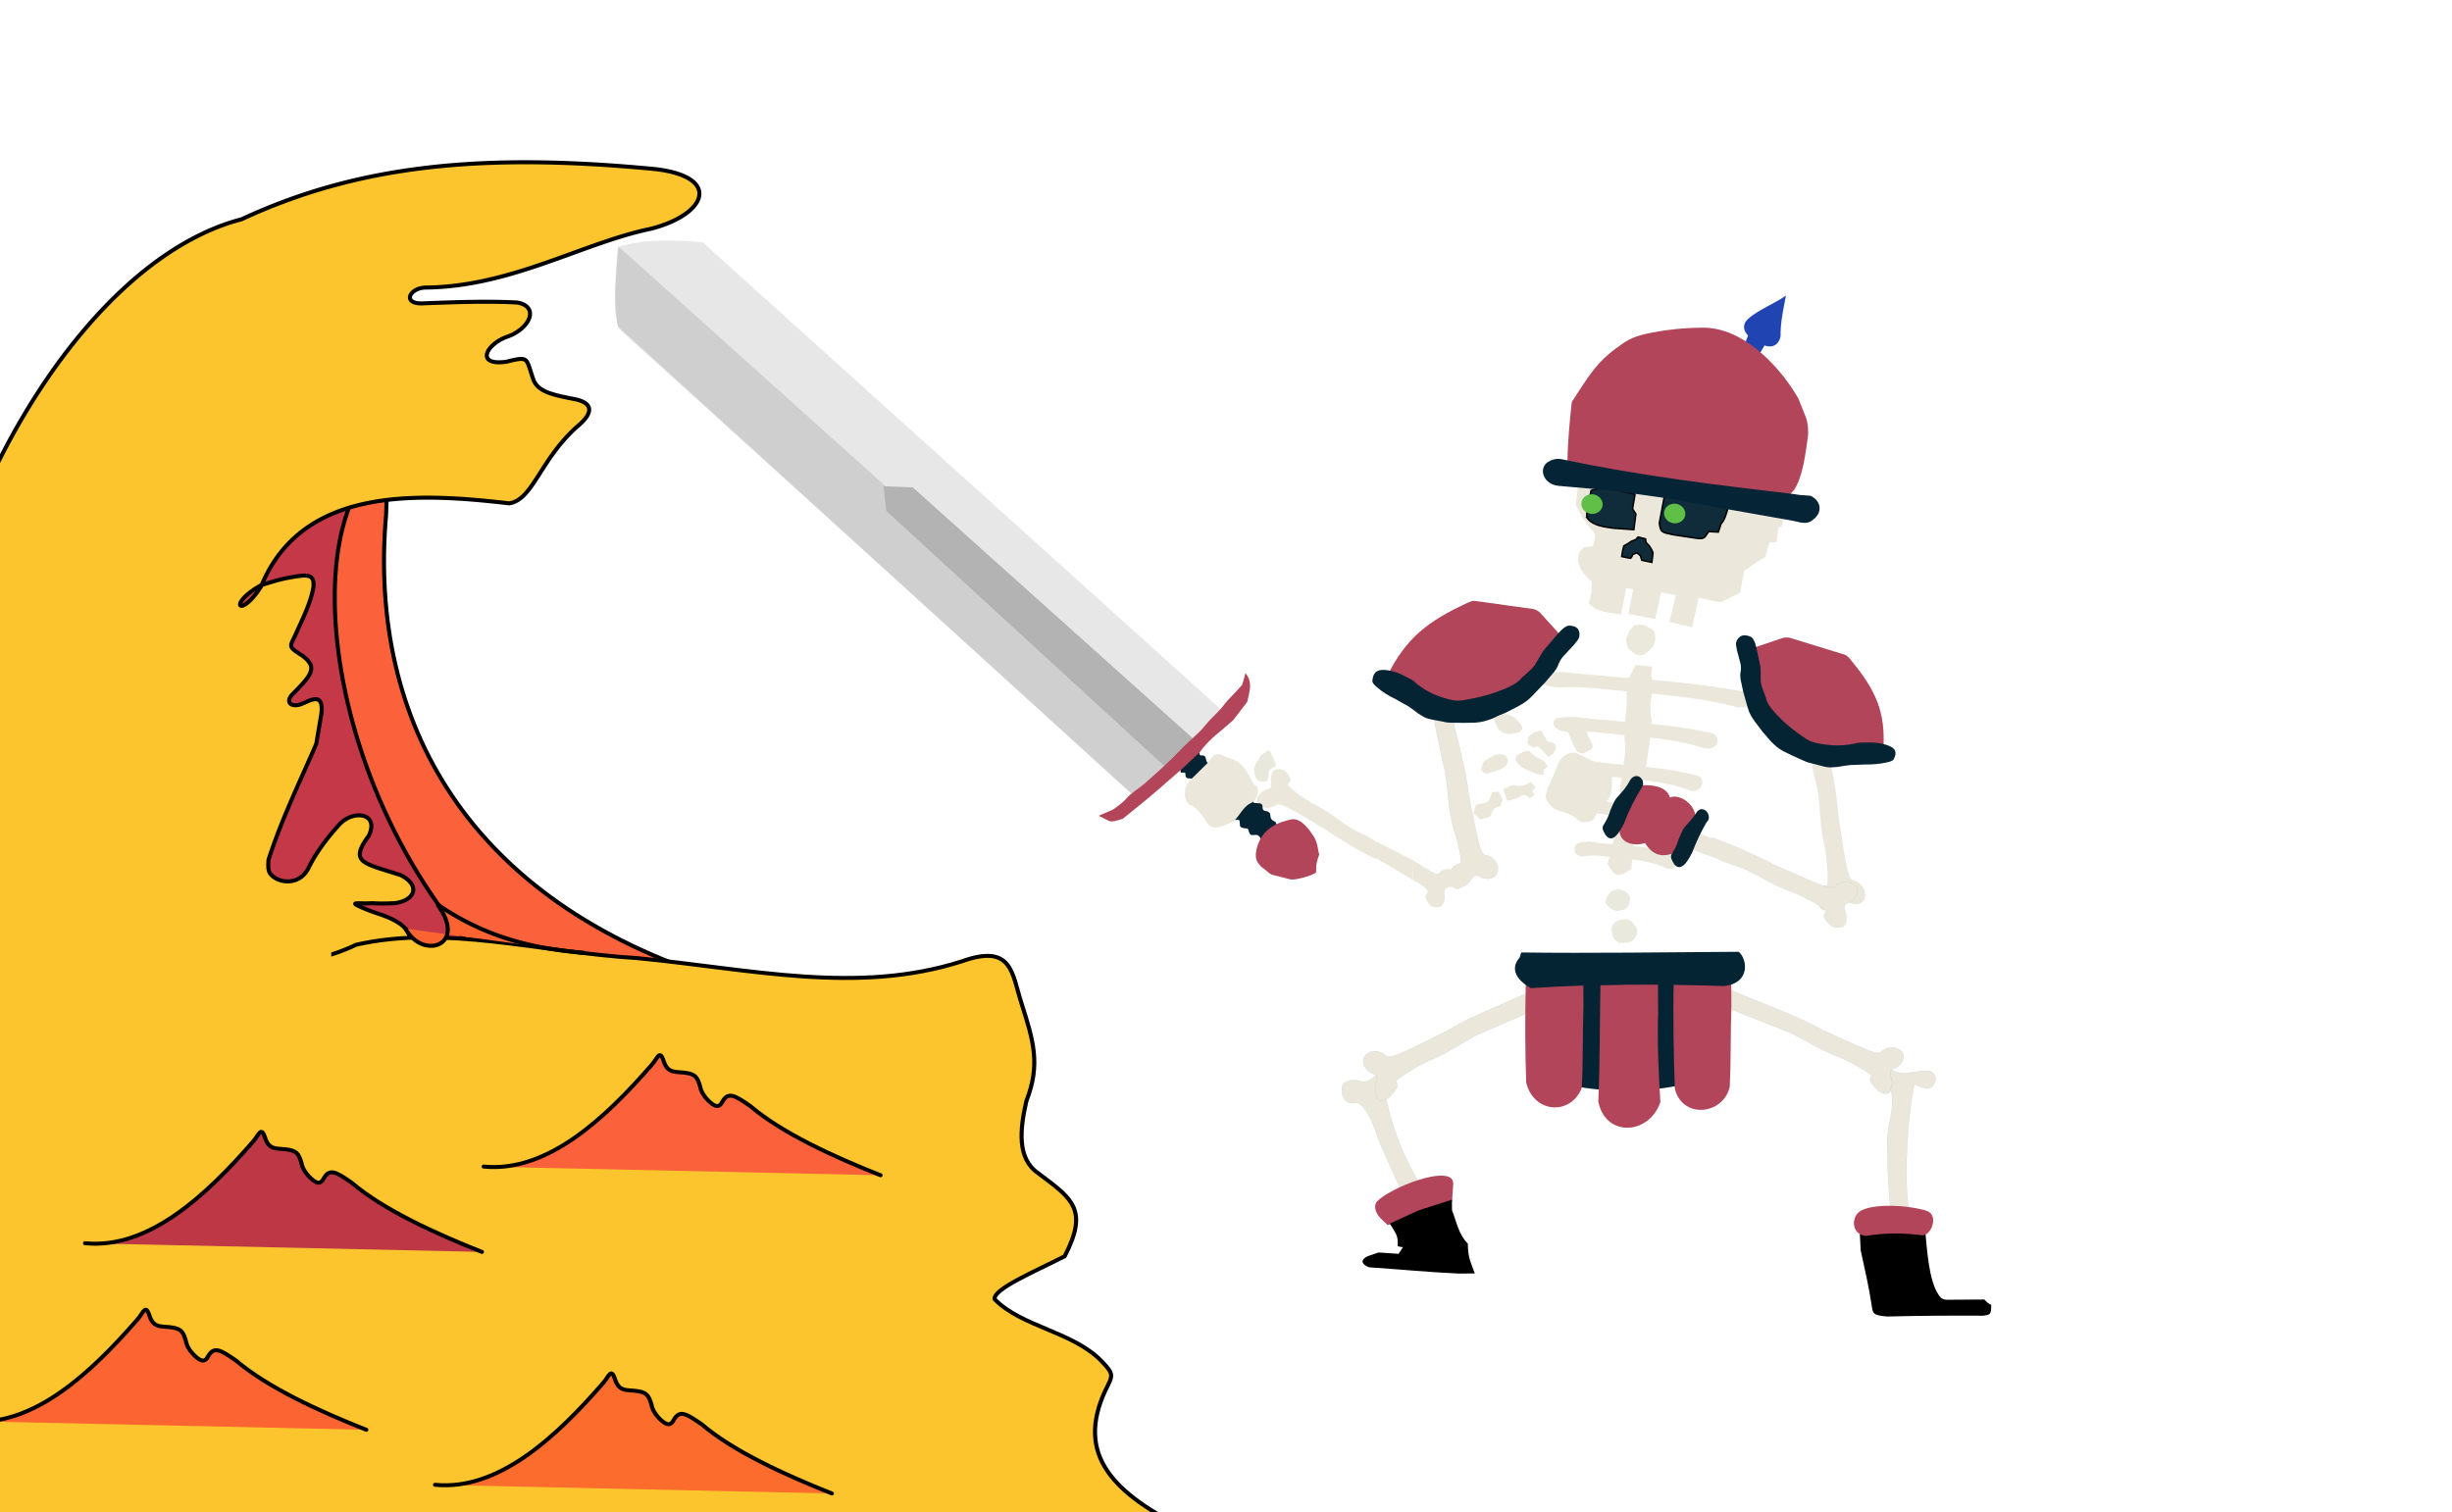 <svg xmlns="http://www.w3.org/2000/svg" width="1613" height="995"><path d="m738.11 553.202-75.563 128.03 108.258 47.418s140.21 5.641 145.275 7.707c5.066 2.065 178.964-60.664 178.964-60.664l81.937-77.497 54.667-120.636-13.21-103.874-36.87-91.103-9.434-67.237-106.671-38.201-18.568 23.544 8.679 75.42-22.563 57.561-41.674 99.202-45.132 51.132-59.706 46.939-63.762 13.35-56.706 11.52z" style="fill:#c53848;fill-opacity:1;stroke:none;stroke-width:1.592px;stroke-linecap:butt;stroke-linejoin:miter;stroke-opacity:1" transform="matrix(-1 0 0 1 1297.702 123.098)"/><path d="m521.408 290.269 16.965.041.546-17.967 10.875-.055-.785 18.135 14.34.604.478-19.978 15.045.293 5.484-4.234 5.604-4.038-.127-14.832 7.034-7.018 5.014-4.68.702-9.797 4.517-1.226-.494-9.556 2.076-1.284-.256-9.76-1.504-15.982-12.618-14.288-21.73-7.644-24.779.099-30.027.154-24.353 9.675-15.144 8.626-6.397 5.647.789 14.243.25 10.376.997 11.356 5.97 7.288 10.104 8.94c.603 2.834.33 5.608.13 8.46l-5.936 1.91c-6.773 7.804 2.478 16.977 9.546 20.38l1.181 7.294-.25 7.425c6.794 4.298 13.554 3.173 21.232 2.595l-.108-17.523 5.732-.118z" style="fill:#ebe7db;fill-opacity:1;stroke:#ebe7db;stroke-width:1px;stroke-linecap:butt;stroke-linejoin:miter;stroke-opacity:1" transform="rotate(10.98 207.604 3209.805)"/><path d="m529.473 210.566.102 17.741c2.018 5.834 2.346 5.727 11.136 5.747l14.12-.583c3.286-.13 5.808-.493 6.553-3.287l1.144-2.598 6.274-.878.778-5.864c1.714-2.279 2.294-7.711 2.517-12.415zM482.07 233.83c4.96 4.632 12.28 3.767 18.598 3.506l13.262-1.62-.64-10.37-2.785-2.906-.24-9.753-18.272-.473c-4.467.284-7.565 1.894-10.539 3.551-.061 6.435-.923 11.84.616 18.064z" style="fill:#102c3b;fill-opacity:1;stroke:#000;stroke-width:1px;stroke-linecap:butt;stroke-linejoin:miter;stroke-opacity:1" transform="rotate(10.98 207.604 3209.805)"/><path d="M545.255 219.628a6.99 6.424 0 0 1-6.339 6.94 6.99 6.424 0 0 1-7.584-5.79 6.99 6.424 0 0 1 6.26-7 6.99 6.424 0 0 1 7.65 5.715zm-54.585 4.278a6.99 6.424 0 0 1-6.34 6.94 6.99 6.424 0 0 1-7.583-5.79 6.99 6.424 0 0 1 6.259-7 6.99 6.424 0 0 1 7.65 5.715z" style="fill:#5fbf46;fill-opacity:1;stroke:none;stroke-width:.1;stroke-linecap:round;stroke-linejoin:round;stroke-miterlimit:4;stroke-dasharray:none;stroke-opacity:1;paint-order:stroke markers fill" transform="rotate(10.98 207.604 3209.805)"/><path d="m509.506 247.45 2.282-1.927 2.078-2.043 2.623-1.634 1.089-1.927 5.06.293.688 2.128 2.479 1.773 1.957 2.07 1.45 2.1.486 6.297-6.777-.094-1.608-2.877-2.522-1.296-2.296 1.521s-.789 2.86-1.193 2.858c-.932-.006-5.835-.078-5.835-.078-.22-2.91-.151-4.26.039-7.163z" style="fill:#102c3b;fill-opacity:1;stroke:#000;stroke-width:1px;stroke-linecap:butt;stroke-linejoin:miter;stroke-opacity:1" transform="rotate(10.98 207.604 3209.805)"/><path d="M53.071 673.238c1.815 3.917 3.338-34.517 3.177-46.311-.24-10.059-7.075-27.802-.49-35.63 5.715-1.028 10.213-2.877 7.295-9.738-2.721-5.329-5.735-3.328-8.726-1.912-6.519 6.422-15.051 1.944-22.815 1.866-4.407.003-7.077 1.341-7.098 6.093 2.663 9.416 8.51 4.186 14.028 2.98 4.588 22.894 5.904 52.558 4.725 73.237l-2.632 20.133 15.345 10.996z" style="fill:#ebe7db;fill-opacity:1;stroke:#a6b4b5;stroke-width:.1;stroke-linecap:butt;stroke-linejoin:miter;stroke-miterlimit:4;stroke-dasharray:none;stroke-opacity:.94" transform="matrix(-1 0 0 1 1297.702 123.098)"/><path d="M99.033 554.561c-17.476 7.69-37.523 18.416-39.009 14.032-9.457-7.073-21.535 2.75-9.629 10.917 8.644 2.466-.061 6.926 3.522 13.564-.036 4.184 3.597 4.258 7.734 2 6.926-6.776 6.155-7.356 4.949-10.535 3.973-3.529 16.37-10.286 21.962-12.357 11.767-4.358 21.004-10.732 29.862-15.01 17.086-6.954 32.95-13.184 50.844-20.045l1.847-14.578c-23.548 12.294-48.815 19.06-72.082 32.012z" style="fill:#ebe7db;fill-opacity:1;stroke:#a7b5b5;stroke-width:.1;stroke-linecap:butt;stroke-linejoin:miter;stroke-miterlimit:4;stroke-dasharray:none;stroke-opacity:1" transform="matrix(-1 0 0 1 1297.702 123.098)"/><path d="M88.316 414.902c-3.301 19.262-5.47 42.417-10.03 41.26-11.328 4.189-9.78 20.004 3.854 14.32 6.958-6.048 5.848 3.896 13.502 4.505 3.533 2.353 5.64-.723 6.05-5.526-1.858-9.704-2.785-9.364-6.163-10.093-.762-5.368.475-19.754 1.862-25.703 2.92-12.515 2.702-23.978 4.054-33.953 1.066-7.865 3.981-14.674 4.165-21.245l7.416-33.507-11.342-9.675-4.73 30.736c-4.392 16.342-7.39 31.619-8.638 48.881z" style="fill:#ebe7db;fill-opacity:1;stroke:#a7b5b5;stroke-width:.05;stroke-linecap:butt;stroke-linejoin:miter;stroke-miterlimit:4;stroke-dasharray:none;stroke-opacity:1" transform="matrix(-1 0 0 1 1297.702 123.098)"/><path d="M31.284 686.165c-1.041 9.933-2.074 32.847-8.748 42.551-1.66 2.664-3.221 3.504-6.2 3.429l-23.976-.168c-1.542 1.692-3.064 2.945-4.557 3.532-.042 6.662.974 6.496 5.126 7.113 21.101-.12 42.164.026 63.294.553 9.36-.769 9.416-1.906 10.195-7.05 1.774-12.058 4.481-23.669 7.256-36.485l.568-10.817-19.852-1.28-18.833-.148z" style="fill:#000;fill-opacity:1;stroke:none;stroke-width:1px;stroke-linecap:butt;stroke-linejoin:miter;stroke-opacity:1" transform="matrix(-1 0 0 1 1297.702 123.098)"/><path d="M70.249 690.149c9.562-.888 9.79-12.143 4.061-16.107-8.413-5.6-32.144-4.191-44.057-.417-8.37 3.012-2.742 16.507 2.845 16.082 13.362-1.755 26.291-1.459 37.15.442z" style="fill:#b24559;fill-opacity:1;stroke:none;stroke-width:1px;stroke-linecap:butt;stroke-linejoin:miter;stroke-opacity:1" transform="matrix(-1 0 0 1 1297.702 123.098)"/><path d="M366.923 678.524c-.273 4.462 15.877-34.09 21.227-45.16 4.476-9.486 7.678-26.711 16.943-31.074 5.357 1.59 9.275-.495 9.976-8.195.156-6.182-6.025-6.59-9.237-6.602-8.555 3.08-9.06-.638-15.652-4.173-3.765-1.963-5.345-3.604-7.574.817-2.108 9.968-3.227 5.084 3.643 13.826-4.896 24.152-14.24 45.86-26.435 63.972l-11.616 17.6 7.986 17.096z" style="fill:#ebe7db;fill-opacity:1;stroke:#a6b4b5;stroke-width:.1;stroke-linecap:butt;stroke-linejoin:miter;stroke-miterlimit:4;stroke-dasharray:none;stroke-opacity:.94" transform="matrix(-1 0 0 1 1297.702 123.098)"/><path d="M346.781 555.725c17.645 8.4 37.865 20.077 39.425 15.4 9.681-7.48 21.823 3.153 9.644 11.778-8.802 2.555-.02 7.414-3.735 14.484-.013 4.479-3.701 4.523-7.873 2.065-6.95-7.32-6.16-7.933-4.898-11.324-3.99-3.816-16.493-11.169-22.144-13.44-11.891-4.78-21.19-11.693-30.13-16.357-17.259-7.61-33.285-14.433-51.365-21.952l-1.703-15.622c23.755 13.39 49.318 20.878 72.78 34.968z" style="fill:#ebe7db;fill-opacity:1;stroke:#a7b5b5;stroke-width:.1;stroke-linecap:butt;stroke-linejoin:miter;stroke-miterlimit:4;stroke-dasharray:none;stroke-opacity:1" transform="matrix(-1 0 0 1 1297.702 123.098)"/><path d="m515.735 531.778.74 58.157c28.229 16.183 92.27 17.174 123.968-.33l1.274-57.631c-43.234-1.153-84.801-.802-125.982-.196z" style="fill:#042434;fill-opacity:1;stroke:none;stroke-width:1px;stroke-linecap:butt;stroke-linejoin:miter;stroke-opacity:1" transform="translate(491.118 115.26)"/><path d="M512.587 531.565c-.551 22.996-.42 45.166.255 65.423 4.803 20.254 29.22 22.124 36.58 3.615.912-16.868.477-35.114 1.118-53.575l-.107-16.078zm49.111 1.278c-.552 26.928-.261 53.04-1.408 76.76 4.803 23.715 33.48 21.99 40.84.317-1.145-19.752-2.12-37.353-1.48-58.97l-.106-18.826zm48.201-1.929c-.552 22.996.041 49.793.716 70.05 4.803 20.253 31.813 17.497 36.119-1.011.912-16.869.477-35.115 1.117-53.576l-.106-16.078z" style="fill:#b24559;fill-opacity:1;stroke:none;stroke-width:1px;stroke-linecap:butt;stroke-linejoin:miter;stroke-opacity:1" transform="translate(491.118 115.26)"/><path d="m509.631 511.463-1.151 3.443c-6.103 6.952-2.627 14.336 7.468 20.036 41.44-2.748 83.366-2.786 127.226-1.382 17.148-1.881 15.35-17.615 9.493-22.537-49.289.297-96.864 1.05-143.036.44z" style="fill:#042434;fill-opacity:1;stroke:none;stroke-width:1px;stroke-linecap:butt;stroke-linejoin:miter;stroke-opacity:1" transform="translate(491.118 115.26)"/><path d="M237.714 488.543c-.519 3.408-1.158 5.892-3.85 8.004-.53.484-1.059.598-1.744.74-3.62.41-6.985-.012-9.554-2.522l-1.876-3.492c-.367-3.471 1.35-5.723 3.91-8.175.58-.414 2.102-1.317 2.86-1.353 3.62-.136 4.654.414 8.124 2.035.83 1.482 2.042 2.627 2.13 4.763z" style="fill:#e9eadd;fill-opacity:1;stroke:none;stroke-width:.1;stroke-linecap:butt;stroke-linejoin:miter;stroke-miterlimit:4;stroke-dasharray:none;stroke-opacity:1" transform="matrix(-1 0 0 1 1297.702 123.098)"/><path d="M237.803 463.531c2.248 2.388 3.72 4.284 3.61 7.175.03.61-.22.996-.547 1.49-1.988 2.405-4.443 4.152-7.972 4.15l-3.831-1.012c-2.857-1.9-3.47-4.295-3.7-7.315.055-.598.339-2.055.792-2.529 2.195-2.238 3.267-2.518 6.695-3.595 1.647.409 3.282.386 4.953 1.636z" style="fill:#e9eadd;fill-opacity:1;stroke:none;stroke-width:.1;stroke-linecap:butt;stroke-linejoin:miter;stroke-miterlimit:4;stroke-dasharray:none;stroke-opacity:1" transform="matrix(-1 0 0 1 1297.702 123.098)"/><path d="M331.601 399.521c-4.047 18.89-7.164 41.807-11.544 40.113-11.193 2.861-10.377 18.87 3.122 14.784 7.025-5.235 5.514 4.587 12.926 6.096 3.332 2.77 8.017.065 8.624-4.694-1.383-9.93-4.802-9.824-8.053-10.95-.507-5.462 3.329-17.586 4.936-23.376 3.382-12.183 3.506-25.984 5.254-35.808 4.408-18.1 6.84-34.578 11.796-53.258l-10.602-11.015c-3.906 26.72-13.244 51.18-16.459 78.108z" style="fill:#ebe7db;fill-opacity:1;stroke:#a7b5b5;stroke-width:.1;stroke-linecap:butt;stroke-linejoin:miter;stroke-miterlimit:4;stroke-dasharray:none;stroke-opacity:1" transform="matrix(-1 0 0 1 1297.702 123.098)"/><path d="M554.381 444.531c21.692-3.283 34.916-8.748 55.937-8.748 4.671.147 4.618 10.244-1.167 10.733-10.668-1.596-19.808.072-30.166 2.166-13.487 2.75-17.235 2.24-25.275 6.369-2.943.583-5.557.477-6.857-2.4-1.473-5.804 2.79-5.869 7.528-8.12zm-9.301-26.234c21.693-3.283 34.917-8.748 55.938-8.748 4.671.147 4.618 10.244-1.167 10.733-10.668-1.596-19.808.072-30.166 2.166-13.487 2.75-17.235 2.24-25.275 6.369-2.943.583-5.558.477-6.857-2.4-1.473-5.804 2.79-5.869 7.528-8.12zm-8.912-23.924c28.577-4.621 45.838-10.9 73.68-12.2 6.193-.143 6.594 9.947-1.046 10.794-14.203-.934-26.23 1.297-39.853 4.03-17.735 3.58-22.722 3.304-33.18 7.926-3.869.765-7.337.82-9.193-1.973-2.222-5.707 3.422-6.035 9.592-8.577zm-15.018-25.485c34.59-6.166 55.39-13.378 89.174-16.183 7.52-.476 8.27 9.594-.988 10.853-17.276-.167-31.827 2.714-48.3 6.183-21.449 4.54-27.514 4.532-40.095 9.72-4.68.974-8.891 1.217-11.218-1.477-2.848-5.588 3.998-6.22 11.427-9.096zm-15.808-26.038c45.494-8.568 72.667-17.22 117.268-22.375 9.936-1 11.459 9.004-.737 10.906-22.893 1.038-42.015 4.93-63.654 9.542-28.172 6.028-36.206 6.443-52.598 12.5-6.148 1.3-11.713 1.836-14.937-.692-4.066-5.382 4.97-6.491 14.658-9.88z" style="fill:#ebe7db;fill-opacity:1;stroke:none;stroke-width:.1;stroke-linecap:butt;stroke-linejoin:miter;stroke-miterlimit:4;stroke-dasharray:none;stroke-opacity:1" transform="rotate(17.015 434.767 2139.9)"/><path d="M547.258 336.2c1.001-3.476 2.113-6.763 2.27-11.696l10.92-2.136c.835 2.684.027 6.124 4 9.434 1.217 8.328 1.779 16.821 6.063 24.355l2.63 12.863 2.361 14.239 1.122 12.814 1.183 13.868 1.83 10.334c1.817 11.305 4.584 24.021 6.741 33.349-6.03 7.884-8.828 8.503-16.01 1.243-.755-17.369-.32-21.922-5.679-45.64l-3.055-16.543c-.532-8.688-3.123-17.375-7.282-26.063-.671-10.614-3.888-20.395-7.094-30.42z" style="fill:#ebe7db;fill-opacity:1;stroke:none;stroke-width:.1;stroke-linecap:butt;stroke-linejoin:miter;stroke-miterlimit:4;stroke-dasharray:none;stroke-opacity:1" transform="rotate(17.015 434.767 2139.9)"/><path d="m618.73 292.286 17.603-12.627c1.3-1.147 3.276-1.706 5.008-2.002l37.713.06c.815-.18 2.753.602 3.939 1.373 22.755 14.862 33.118 26.646 38.867 50.934l-17.973 8.798-16.71 5.534c-2.775 1.265-5.846 1.724-8.633 1.78-35.448-6.192-50.46-22.547-59.814-53.85Z" style="fill:#b24559;fill-opacity:1;stroke:none;stroke-width:1px;stroke-linecap:butt;stroke-linejoin:miter;stroke-opacity:1" transform="rotate(17.015 434.767 2139.9)"/><path d="m610.602 295.62-1.445-2.904c-.887-1.76-.66-4.153.852-6.193 1.076-1.316 2.042-1.591 3.225-1.911 4.062-.462 4.996-.166 7.771 3.5l2.258 3.735 4.439 8.05c.903 1.306 1.384 2.718 1.85 4.21l1.645 5.274c.325 1.424 1.106 2.812 1.804 3.892 1.438 2.217 3.244 4.251 4.809 6.405 1.538 3.015 4.21 4.999 6.695 6.638 7.78 5.12 16.604 8.775 24.852 11.199 3.56 1.39 6.82 1.503 10.307 1.135 9.935-1.06 17.369-3.468 25.597-8.368l8.018-2.517c2.698-.74 6.371-1.345 9.3-1.32 5.604.062 8.671 1.43 7.723 7.358-.131 1.547-2.26 2.67-3.566 3.46-4.954 2.828-8.456 4.12-14.052 5.805l-2.09.742-3.962 1.408c-2.243.648-4.33 1.599-6.415 2.625l-3.812 1.878c-1.918.663-4.016 1.735-5.884 2.047-1.125.185-2.292.31-3.44.36l-7.372.32c-2.314.31-4.538.057-6.826-.235l-6.809-.87-6.869-1.076c-4.282-.88-6.702-2.25-9.484-3.682l-7.406-4.658-6.65-4.787c-2.776-2.195-5.012-4.029-6.953-7.04l-6.255-9.706-3.996-7.267c-.23-.78-.959-2.113-1.121-3.173-.308-2.125-.568-4.241-1.843-6.524z" style="fill:#042434;fill-opacity:1;stroke:none;stroke-width:1px;stroke-linecap:butt;stroke-linejoin:miter;stroke-opacity:1" transform="rotate(17.015 434.767 2139.9)"/><g style="stroke-width:.943"><path d="m618.73 292.286 17.603-12.627c1.3-1.147 3.276-1.706 5.008-2.002l37.713.06c.815-.18 2.753.602 3.939 1.373 22.755 14.862 33.118 26.646 38.867 50.934l-17.973 8.798-16.71 5.534c-2.775 1.265-5.846 1.724-8.633 1.78-35.448-6.192-50.46-22.547-59.814-53.85Z" style="fill:#b24559;fill-opacity:1;stroke:none;stroke-width:.943px;stroke-linecap:butt;stroke-linejoin:miter;stroke-opacity:1" transform="matrix(-1.02 -.144 -.275 1.064 1739.506 197.713)"/><path d="m610.602 295.62-1.445-2.904c-.887-1.76-.66-4.153.852-6.193 1.076-1.316 2.042-1.591 3.225-1.911 4.062-.462 4.996-.166 7.771 3.5l2.258 3.735 4.439 8.05c.903 1.306 1.384 2.718 1.85 4.21l1.645 5.274c.325 1.424 1.106 2.812 1.804 3.892 1.438 2.217 3.244 4.251 4.809 6.405 1.538 3.015 4.21 4.999 6.695 6.638 7.78 5.12 16.604 8.775 24.852 11.199 3.56 1.39 6.82 1.503 10.307 1.135 9.935-1.06 17.369-3.468 25.597-8.368l8.018-2.517c2.698-.74 6.371-1.345 9.3-1.32 5.604.062 8.671 1.43 7.723 7.358-.131 1.547-2.26 2.67-3.566 3.46-4.954 2.828-8.456 4.12-14.052 5.805l-2.09.742-3.962 1.408c-2.243.648-4.33 1.599-6.415 2.625l-3.812 1.878c-1.918.663-4.016 1.735-5.884 2.047-1.125.185-2.292.31-3.44.36l-7.372.32c-2.314.31-4.538.057-6.826-.235l-6.809-.87-6.869-1.076c-4.282-.88-6.702-2.25-9.484-3.682l-7.406-4.658-6.65-4.787c-2.776-2.195-5.012-4.029-6.953-7.04l-6.255-9.706-3.996-7.267c-.23-.78-.959-2.113-1.121-3.173-.308-2.125-.568-4.241-1.843-6.524z" style="fill:#042434;fill-opacity:1;stroke:none;stroke-width:.943px;stroke-linecap:butt;stroke-linejoin:miter;stroke-opacity:1" transform="matrix(-1.02 -.144 -.275 1.064 1739.506 197.713)"/></g><path d="M513.654 380.623c-1-4.146 24.751 24.264 31.825 33.583 13.046 13.94 27.264 31.683 30.353 28.236 11.34-2.753 18.548 10.67 5.057 13.718-.47.09-.955.058-1.4.016-6.817-.452-2.965 5.293-6.268 9.746-.555.836-.782 1.515-1.73 2.28-2.079 1.833-6.825-.381-8.545-2.356-.503-.582-.714-1.298-.977-1.95-3.116-7.898-.181-6.113 1.549-9.376-2.267-4.807-11.01-15.893-15.338-19.996-9.106-8.633-15.093-18.125-21.558-25.54-5.097-5.846-11.132-9.815-14.815-15.087l-24.055-23.331 4.031-14.13z" style="fill:#ebe7db;fill-opacity:1;stroke:#91b5b5;stroke-width:.1;stroke-linecap:butt;stroke-linejoin:miter;stroke-miterlimit:4;stroke-dasharray:none;stroke-opacity:.712" transform="rotate(-24.018 1221.796 -971.748)"/><path d="M426.616 318.996c-2.28-7.408-1.967-6.971 2.68-12.632 4.473-3.368 8.374-7.297 12.276-11.282 4.33-4.298 11.528-4.817 14.449-1.537 3.243 3.86 6.807 8.016 11.076 13.208 5.49 4.468 6.863 5.553 2.522 12.656-4.481 14.195-17.383 13.095-20.43 17.726-.918 2.055-9.251.595-10.684-3.848-2.162-6.724-10.128-9.557-11.89-14.291z" style="fill:#ebe7db;fill-opacity:1;stroke:none;stroke-width:1px;stroke-linecap:butt;stroke-linejoin:miter;stroke-opacity:1" transform="rotate(-24.018 1221.796 -971.748)"/><path d="m457.247 277.198 7.617-.618.248 1.624 2.446 1.92c-.137 4.039-.063 8.068.086 12.102.22 1.211-1.082 2.365-1.729 2.897l-5.878.109c-2.172-.61-3.287-2.063-3.58-4.002-.575-4.283-.197-8.65-.064-12.97-.017-.9-.055-.988.854-1.062z" style="fill:#ebe7db;fill-opacity:1;stroke:none;stroke-width:.3;stroke-linecap:butt;stroke-linejoin:miter;stroke-miterlimit:4;stroke-dasharray:none;stroke-opacity:1" transform="rotate(-24.018 1221.796 -971.748)"/><path d="m430.649 277.497-1.326-2.117c-.554-.701-.43-.825-.005-1.543l1.528-2.581c.394-.805 1.296-.794 2.11-1.03l1.932-.559c1.075-.455 2.158-.041 3.263.15l1.495.259c1.45.028 1.086 1.148 1.21 2.374l.608 5.94c1.605 1.229 3.281 2.434 3.886 3.984.419.921-.247 1.774-.663 2.474-.638.852-1.531 1.57-2.545 2.227-.867.702-1.604.757-2.711.85-1.403.218-1.478.226-1.92-1.037l-1.548-4.419c-.202-.774-.572-1.459-.942-2.16l-.615-1.167c-.333-.883-.627-.667-1.483-.544-1.464.373-1.527.092-2.274-1.101z" style="fill:#ebe7db;fill-opacity:1;stroke:none;stroke-width:.1;stroke-linecap:butt;stroke-linejoin:miter;stroke-miterlimit:4;stroke-dasharray:none;stroke-opacity:1" transform="rotate(-24.018 1221.796 -971.748)"/><path d="M415.108 251.891c.004 2.533.127 4.77.333 6.807 1.457 2.958 2.914 4.053 5.751 5.304 1.469.561 2.65.79 3.94 1.145 1.043.114 2.244.232 3.28-.066l1.152-.616c.851-.64.636-1.633.577-2.573-.955-4.594-1.38-6.442-5.28-10.33-3.057-2.407-9.872-1.937-9.753.33zm6.809 38.639 3.967 4.136c.88 1.134 2.127 1.656 3.357 2.334 1.214.85 1.201.453 1.557-.67.646-1.867 1.218-2.201 3.2-2.321 1.077.014 1.036-.057.873-1.126l-.244-1.6c-.285-1.79-.787-2.633-1.843-3.735-5.24-5.685-3.863-8.588-6.204-9.035-9.024-.682-10.128.954-8.501 6.31.526 2.3 2.277 3.855 3.838 5.707zm-27.09-13.893 1.714-1.907c.827-1.205 1.34-1.349 2.696-1.489l4.727-.488c2.166-.188 3.62-.305 5.332.662 1.711.942 3.254 1.78 3.643 3.86-.058 7.467-9.578 5.249-15.216 4.589-1.028-.048-2.264-.571-2.766-1.183l-.552-1.544c-.64-1.317-.492-1.484.422-2.5zm7.153 19.863-.43 5.475c-.302 1.5.084 1.519 1.298 1.79 4.706 1.007 7.082.848 9.188.554 1.49-.054 1.679.254 2.42 1.43l.801 1.27c.476.937.587.915 1.554.743l1.417-.252c1.384-.153 1.305-.197 1.047-1.48-.396-1.432-.419-1.533.812-2.194l.924-.497c1.088-.502 1.15-.498.776-1.571l-.562-1.612c-.229-1.853-.492-1.8-2.019-1.543-4.405.625-6.533-.657-10.49-3.333l-4.42.051c-1.602.026-2.19-.45-2.316 1.17zm-11.466 8.683-2.194 1.985c-1.083 1.279-1.626 1.138-3.186.959l-3.45-.398c-1.38.003-1.426-.328-1.944-1.507l-1.367-3.109c-.765-1.307-.424-1.49.48-2.575l1.924-2.303c.707-1.171 1.616-.591 2.815-.37l4.409.815c2.64.735 4.228-2.12 6-3.873.645-.769.747-.723 1.612-.362l1.002.418c1.606.574 2.164.572 2.248 2.195l.118 2.24c.317 1.857.066 2.294-1.193 3.515l-1.273 1.235c-.731.942-1.213.768-2.33.675l-1.017-.084c-1.254-.224-1.77-.258-2.654.544z" style="fill:#ebe7db;fill-opacity:1;stroke:none;stroke-width:1px;stroke-linecap:butt;stroke-linejoin:miter;stroke-opacity:1" transform="rotate(-24.018 1221.796 -971.748)"/><path d="M460.895 351.458c-3.129 8.058 5.2 13.656 11.95 14.211 1.286 8.208 5.072 12.297 11.942 13.506 2.663.563 4.382.027 5.55-1.212l4.673-4.456c1.33-1.542 3.045-2.507 4.743-3.58l4.159-2.628c1.066-.506 5.577-2.296 6.253-3.129 3.745-10.598-5.402-19.738-10.044-19.063.977-8.178-7.95-12.659-13.113-14.74l-5.275 3.027-10.357 6.92-7.093 7.197z" style="fill:#b24559;fill-opacity:1;stroke:none;stroke-width:1px;stroke-linecap:butt;stroke-linejoin:miter;stroke-opacity:1" transform="rotate(-24.018 1221.796 -971.748)"/><path d="M451.673 348.23c.321 9.987 8.685 3.592 13.491-.254 6.801-6.843 12.766-11.615 19.96-16.619 5.286-2.66 1.762-11.52-4.65-6.583-3.697 2.997-7.119 4.38-12.541 6.799-2.372 1.279-4.081 3.251-6.468 5.284-2.186 2.548-4.516 4.732-7.444 6.717-1.95 1.074-2.534 2.008-2.348 4.656zm33.37 35.588c.321 9.987 8.685 3.592 13.491-.254 5.738-5.773 10.88-10.073 16.67-14.28 5.474-1.442 2.786-12.083-3.54-7.312-2.95 1.975-6.012 3.248-10.361 5.189-2.372 1.279-4.081 3.251-6.468 5.284-2.186 2.548-4.516 4.732-7.444 6.717-1.95 1.074-2.534 2.008-2.348 4.656z" style="fill:#062332;fill-opacity:1;stroke:#062332;stroke-width:1px;stroke-linecap:butt;stroke-linejoin:miter;stroke-opacity:1" transform="rotate(-24.018 1221.796 -971.748)"/><path d="m222.932 288.664 2.449 2.713 1.878 3.77c.912 2.106.915 2.44.553 4.213-.235 4.577-3.948 6.81-7.16 8.413-1.69.541-3.47.542-5.495-.914-4.96-3.468-7.441-7.686-6.01-13.022.441-2.205 1.31-2.694 3.25-3.73l3.521-1.878c3.12-.597 4.786-.383 7.014.435z" style="fill:#ebe9db;fill-opacity:1;stroke:none;stroke-width:1px;stroke-linecap:butt;stroke-linejoin:miter;stroke-opacity:1" transform="matrix(-1 0 0 1 1297.702 123.098)"/><path d="m563.019 108.198 6.691 3.037 3.603-1.981 1.66-5.142c7.191.813 9.054-4.311 9.023-8.03-2.177-9.137-2.037-17.722-2.38-27.044-5.662 6.498-19.896 16.005-22.392 23.1-.408 2.691-.18 5.18 3.762 8.003l-.597 4.012z" style="fill:#2045b3;fill-opacity:1;stroke:none;stroke-width:1px;stroke-linecap:butt;stroke-linejoin:miter;stroke-opacity:1" transform="rotate(12.498 305.304 2840.492)"/><path d="m472.107 212.929-7.24-6.644c-2.65-12.66-4.134-25.465-5.627-38.294 7.501-20.51 10.89-30.305 22.715-43.022 4.416-5.398 9.262-8.629 15.07-11.351 11.105-5.193 23.02-9.179 34.233-11.778 28.596-7.682 60.052 16.812 73.237 31.847l7.403 10.919c1.91 2.93 3.631 8.046 3.979 12.405.984 12.33 2.23 25.719-1.216 35.5l-5.473 9.619-45.475 1.18-39.979 4.855-33.368 3.535z" style="fill:#b24559;fill-opacity:1;stroke:none;stroke-width:1px;stroke-linecap:butt;stroke-linejoin:miter;stroke-opacity:1" transform="rotate(12.498 305.304 2840.492)"/><path d="M452.83 295.456c51.009-6.204 101.08-16.818 151.235-27.716 6.414-.92 9.17-2.405 11.46-2.544 7.489 1.22 9.853 7.741 5.965 13.31-2.554 5.018-7.516 4.257-12.635 5.06l-43.247 6.783-36.657 5.495-38.353 7.38-34.516 8.548c-9.29 2.228-15.476-5.93-11.324-11.603 1.962-2.417 4.368-4.263 8.072-4.713z" style="fill:#052435;fill-opacity:1;stroke:#052435;stroke-width:1px;stroke-linecap:butt;stroke-linejoin:miter;stroke-opacity:1" transform="rotate(18.926 718.425 2023.023)"/><g style="stroke:none;stroke-width:1.144;stroke-opacity:1"><path d="M451.583 543.324c4.26.23-30.331 16.773-41.285 20.885-17.09 8.511-38.16 17.057-35.741 21.003-.607 11.654-15.532 14.72-14.591.92.048-.477.217-.932.385-1.346 2.384-6.403-4.224-4.355-7.545-8.795-.642-.77-1.228-1.182-1.689-2.31-1.162-2.516 2.318-6.43 4.702-7.514.702-.315 1.448-.312 2.147-.377 8.46-.726 5.91 1.575 8.542 4.166 5.254-.796 18.378-6 23.549-8.974 10.877-6.255 21.686-9.275 30.64-13.348 7.06-3.21 12.59-7.858 18.696-9.878l29.24-16.373 12.385 7.907z" style="fill:#ebe7db;fill-opacity:1;stroke:none;stroke-width:.114;stroke-linecap:butt;stroke-linejoin:miter;stroke-miterlimit:4;stroke-dasharray:none;stroke-opacity:1" transform="matrix(.447 .718 -.759 .492 1115.95 -26.88)"/><g style="stroke:none;stroke-width:1.144;stroke-opacity:1"><path d="M468.632 521.383c17.308-8.06 20.919-8.784 18.605-12.792.913-11.634 15.913-14.306 14.61-.536-.06.475-.241.925-.42 1.335-2.552 6.338 4.107 4.465 7.31 8.99.622.788 1.198 1.214 1.628 2.353 1.096 2.547-2.485 6.368-4.898 7.388-.709.297-1.455.275-2.156.321-8.476.503-5.866-1.73-8.429-4.39-5.274.658-8.617 2.401-13.864 5.238z" style="fill:#ebe7db;fill-opacity:1;stroke:none;stroke-width:.114;stroke-linecap:butt;stroke-linejoin:miter;stroke-miterlimit:4;stroke-dasharray:none;stroke-opacity:1" transform="matrix(.447 .718 -.759 .492 1115.95 -26.88)"/></g></g><path d="m465.931 372.372-1.082-.817c-1.762-1.497-2.478-.79-3.296.985l-2.555 5.543c-1.431 2.478.026 3.39 1.574 4.134l.758.372c1.992 1.267 1.802 1.847 1.77 3.183l.414 3.607c.66 1.883 2.667 2.15 3.997 1.808 1.037-.082 2.058-.334 3.03-1.13 1.03-.842 1.764-2.946 1.932-4.233.688-3.36.006-4.878-1.678-7.62l-1.343-2.185c-.773-1.819-1.949-2.596-3.521-3.647z" style="fill:#e9e8dc;fill-opacity:1;stroke:none;stroke-width:1px;stroke-linecap:butt;stroke-linejoin:miter;stroke-opacity:1" transform="matrix(-1 0 0 1 1297.702 123.098)"/><g style="stroke-width:.965"><path d="M247.397 586.234c27.884-6.67 45.183-17.784 69.234-31.97L94.888 167.433c-15.04-6.415-32.051-12.581-47.089-13.314-3.877-.43-4.25-.5-5.58 2.922-4.1 11.299-16.284 38.32-12.853 47.368z" style="fill:#e7e7e7;fill-opacity:1;stroke:#e6e8e6;stroke-width:.965px;stroke-linecap:butt;stroke-linejoin:miter;stroke-opacity:1" transform="matrix(.993 -.319 .316 .981 314.886 25.896)"/><g style="stroke-width:.965"><path d="m284.665 572.148-36.266 17.1L28.602 201.794c1.865-16.696 9.049-31.984 15.322-47.514z" style="fill:#cfcfcf;fill-opacity:1;stroke:#cfcfcf;stroke-width:.965px;stroke-linecap:butt;stroke-linejoin:miter;stroke-opacity:1" transform="matrix(.993 -.319 .316 .981 314.886 25.896)"/><path d="m156.984 351.34-2.975 14.742 119.199 212.256 21.484-11.035-121.125-209.874Z" style="fill:#b3b3b3;fill-opacity:1;stroke:#b2b2b2;stroke-width:.965px;stroke-linecap:butt;stroke-linejoin:miter;stroke-opacity:1" transform="matrix(.993 -.319 .316 .981 314.886 25.896)"/></g><g style="stroke-width:.965"><g style="stroke-width:.965"><path d="M242.943 705.164c-1.065-2.804-.282-3.895 1.274-5.504.92-.863.675-2.493-.296-3.87-.74-1.079-.447-1.812.204-2.492l1.102-1.184c.413-.434.504-1.336-.112-2.3l-1.563-2.063c-.958-.995-.504-1.182.27-2.18l.77-.993c.524-.856.183-1.528-.426-2.367l-2.105-2.492c-1.13-1.219-.616-1.735.15-3.022l1.412-2.293c.605-.967.392-1.738-.241-2.48l-1.046-1.283c-.635-.493-.75-1.102-.018-2.05l.922-1.211c.534-.664.595-1.747.219-2.514l-.74-1.208c-.17-.387-.241-.788.077-1.462l1.205-2.553c.532-.876.161-1.494-.596-2.347l-.99-1.033c-.533-.508-.385-1.083.09-1.694l1.24-2.01c.434-.937.23-1.598-.244-2.685l-.59-1.35c-.351-.573-.223-1.257.227-1.847l1.33-2.16c.27-.36.012-1.46-.281-1.877l-.742-.84c-.498-.518-.25-1.03.072-1.412l.837-1.055c.317-.498-.14-.955-.548-1.383l-1.631-1.795c-1.028-1.418-1.38-1.423-2.998-1.207l-3.627.483-2.387-.01-5.119 5.634 1.347 1.082.041 2.983.483 3.478-.898 1.973.797 2.794-.171 1.665 1.479 2.564-1.715 3.155.938 2.96-.74 3.041 1.209 3.99-1.139 1.968 1.813 5.21c-.306 6.088-2.532 9.884-1.471 11.085 1.335 4.069.543 7.354.543 7.354 2.051 2.335-.377 6.97-1.87 9.281 10.878 13.442 8.168 12.44 14.253-.474z" style="fill:#042434;fill-opacity:1;stroke:none;stroke-width:.096;stroke-linecap:butt;stroke-linejoin:miter;stroke-miterlimit:4;stroke-dasharray:none;stroke-opacity:1" transform="matrix(.694 -.773 .777 .683 122.485 246.909)"/><path d="M228.69 705.639c1.267-2.804.336-3.895-1.513-5.505-1.092-.863-.801-2.493.353-3.869.88-1.08.531-1.812-.243-2.492 0 0-1.907-2.521-1.175-3.485l1.856-2.063c1.137-.995.598-1.181-.32-2.18l-.916-.993c-.622-.856-.217-1.528.506-2.367l2.5-2.492c1.343-1.218.732-1.735-.177-3.022l-1.678-2.292c-.718-.968-.465-1.738.287-2.48l1.242-1.284c.755-.493.89-1.102.022-2.05l-1.095-1.211c-.634-.664-.707-1.747-.26-2.514l.877-1.208c.204-.386.288-.788-.09-1.462l-1.432-2.553c-.632-.876-.19-1.494.709-2.346l1.175-1.034c.633-.508.458-1.083-.107-1.694l-1.472-2.01c-.516-.936-.273-1.598.29-2.685l.699-1.35c.418-.573.265-1.257-.268-1.847l-1.581-2.16c-.32-.359-.013-1.46.335-1.876l.88-.841c.592-.518.297-1.03-.085-1.411l-.993-1.056c-.378-.498.165-.954.65-1.383l1.938-1.795c1.22-1.418 1.638-1.422 3.56-1.207-3.06 18.222 3.146 80.737-4.473 70.217z" style="fill:#042434;fill-opacity:1;stroke:none;stroke-width:.096;stroke-linecap:butt;stroke-linejoin:miter;stroke-miterlimit:4;stroke-dasharray:none;stroke-opacity:1" transform="matrix(.694 -.773 .777 .683 122.485 246.909)"/></g><path d="M309.156 646.433c-1.62 4.16-.863 6.018.555 9.148l3.037 4.545c.86 1.818 2.072 2.609 3.7 3.635l6.857 4.322c1.512 1.304 3.379 1.705 5.056 1.968 3.522.547 8.39.882 13.075-.006 1.347-2.474.085-3.237 5.576-10.63-.232-1.966 1.25-6.805.3-10.995-1.521-6.708-4.336-14.145-9.645-15.529-1.86-.31-4.986-.37-7.388-.364-8.448.286-16.444 3.992-21.123 13.906zm-87.186-53.462 9.593-.931c2.237-.588 7.664-2.455 9.62-3.697 4.71-2.993 10.646-4.191 14.998-6.13 9.983-4.447 19.532-8.743 26.551-12.7 8.002-4.51 15.033-6.73 21.16-10.937 4.285-2.943 11.027-5.644 15.305-8.896 2.485-1.888 11.653-6.435 13.939-8.09 0 .738 4.563-6.665 4.563-6.665 2.974 6.802-1.11 12.032-4.53 17.898l-11.729 8.203c-9.652 4.607-18.163 6.634-26.546 13.14l-12.563 6.003c-13.123 5.652-23.103 10.381-37 15.653l-9.398 3.669c-10.04-.057-7.065-.352-13.962-6.52z" style="fill:#b24559;fill-opacity:1;stroke:none;stroke-width:.965px;stroke-linecap:butt;stroke-linejoin:miter;stroke-opacity:1" transform="matrix(.993 -.319 .316 .981 314.886 25.896)"/></g></g><path d="M324.983 627.448c-7.712.778-13.413 2.204-15.743-4.694-1.235-4.894-3.301-11.174-7.775-14.297-3.362-5.09.56-12.628 4.35-14.846 4.422-2.42 9.198-5.098 15.129-8.261 5.46-4.504 6.794-5.637 12.905.016 13.036 7.187 9.419 19.62 13.36 23.52 1.834 1.303-1.236 9.186-5.875 9.717-7.018.796-11.363 8.05-16.35 8.845z" style="fill:#ebe7db;fill-opacity:1;stroke:none;stroke-width:1px;stroke-linecap:butt;stroke-linejoin:miter;stroke-opacity:1" transform="rotate(-15.988 260.409 -1143.026)"/><path d="m342.539 667.776-.825-11.89c-.035-2.906 1.682-4.503 4.505-5.103 11.02-2.34 37.712 8.923 45.205 16.248 2.97 2.903 1.864 7.64-2.158 11.764l-4.45 4.256-17.945-8.371-11.09-2.936z" style="fill:#b24559;fill-opacity:1;stroke:none;stroke-width:1px;stroke-linecap:butt;stroke-linejoin:miter;stroke-opacity:1" transform="matrix(-1 0 0 1 1297.702 123.098)"/><path d="m342.594 666.275-.074 7.028c-3.045 7.553-4.197 15.639-10.404 21.928-.071 9.853-2.15 12.425-4.542 19.59l10.457.096c20.59-.93 38.55-2.777 59.114-4.139 7.577-3.172 3.407-6.561-.53-7.801l-5.8-1.948-13.162.883-2.886-4.421s2.402-.047 3.513-.687c-.528-7.08 1.399-8.628 5.19-14.783l-18.727-8.606z" style="fill:#000;fill-opacity:1;stroke:none;stroke-width:1px;stroke-linecap:butt;stroke-linejoin:miter;stroke-opacity:1" transform="matrix(-1 0 0 1 1297.702 123.098)"/><path d="M1043.725 215.666c12.024 137.285-55.244 254.411-218.502 305.619l-28.302.71-42.882 50.761c37.745 13.08 58.81 14.056 94.796 13.178 18.551-2.599 24.846-3.921 41.26-10.174 169.713-83.822 217.868-308.442 169.714-381.244l-17.086-8.073z" style="fill:#fb623b;fill-opacity:1;stroke:#000;stroke-width:2.652;stroke-linecap:round;stroke-linejoin:round;stroke-miterlimit:4;stroke-dasharray:none;stroke-opacity:1" transform="matrix(-1 0 0 1 1297.702 123.098)"/><path d="M680.766 545.306c157.547 193.716 266.466 148.623 409.247-17.94 9.376-16.424-18.693-16.572-34.364-19.99-7.59-1.71-28.53-8.562-27.342-13.911 1.138-7.74 11.773-12.447 20.827-15.42a128.994 128.994 0 0 0 11.845-4.573c7.245-3.426.33-1.683-8.196-2.283-5.09.355-9.964.22-14.796-.014-12.795-1.576-17.54-11.363-3.974-18.393 24.942-8.062 34.114-8.244 21.11-25.945-7.406-15.406 11.09-17.523 20.059-6.595 8.006 8.854 15.255 18.725 19.778 28.275 6.742 12.427 21.98 9.052 25.539 2.299 1.05-2.598.704-5.514.578-8.213-9.143-27.863-19.694-49.152-31.445-76.288l-3.225-19.126c-2.183-15.637 7.374-9.244 12.662-7.176 5.429 2.365 11.325.182 6.884-5.652-13.741-13.74-17.431-18.395-6.955-26.15 10.125-6.468 7.81-5.508 3.582-15.336-4.466-9.832-9.517-20.14-11.073-29.822-.668-8.69 4.054-8.22 15.342-6.156 6.233.965 12.177 3.001 18.45 4.82 14.052 23.093 23.894 13.105.237.028-26.881-63.71-100.052-60.988-162.668-53.635-15.708-2.17-20.238-28.532-44.764-50.436-8.974-7.406-12.273-14.67.277-17.863 15.46-3.033 25.071-4.918 28.332-12.799 5.216-14.572 2.432-15.912 17.852-12.09 20.582 2.914 13.538-11.397-.285-16.368-15.28-5.241-21.69-19.988-6.805-22.584 20.259-1.093 40.685-.225 61.151.497 14.581 1.115 10.367-9.645-.23-10.331-56.813-.38-103.704-29.347-148.58-38.63-36.901-9.272-47.253-34.087-3.294-39.32 113.31-10.908 195.29-2.835 272.239 32.993 143.94 37.398 268.424 333.311 190.107 492.914-52.601 107.195-173.212 187.682-214.18 279.554-45.136 132.73 30.335 35.342-72.993 23.949-204.555-70.708-67.856 88.457-214.438-3.594-146.695-99.955-221.274-255.134-146.49-268.696Z" style="fill:#fcc52d;fill-opacity:1;stroke:#000;stroke-width:2.652;stroke-linecap:butt;stroke-linejoin:miter;stroke-miterlimit:4;stroke-dasharray:none;stroke-opacity:1" transform="matrix(-1 0 0 1 1297.702 123.098)"/><g style="fill:#fcc52d;fill-opacity:1;stroke-width:2.614;stroke-miterlimit:4;stroke-dasharray:none"><path d="M1036.715 1333.718c50.375-25.085 73.12-50.606 54.459-92.507-5.038-10.307-5.795-10.81 1.999-19.276 18.443-19.864 51.148-22.633 68.634-41.041 1.208-6.598-25.309-18.063-44.757-28.286-15.637-30.99-4.53-38.066 16.97-54.668 13.53-9.697 11.673-28.619 7.535-47.364-9.332-24.572-4.384-40.155 3.197-64.756 6.057-19.3 5.732-39.204 38.1-27.244 67.176 22.084 135.048 4.995 207.412-2.13 63.369-4.012 122.785-22.145 179.743-8.81 36.815 18.079 71.708 12.494 109.255 3.163 34.034-13.248 51.098-9.649 77.859 3.726 24.654 15.746 61.959 8.12 91.986 5.697 6.963 137.001-1.235 243.959-1.451 379.396z" style="fill:#fcc52d;fill-opacity:1;stroke:#000;stroke-width:2.614;stroke-linecap:butt;stroke-linejoin:miter;stroke-miterlimit:4;stroke-dasharray:none;stroke-opacity:1" transform="matrix(-1.029 0 0 1 1849.814 -325.99)"/><path d="M1234.755 1099.315c29.938-12.193 63.096-27.83 83.213-45.491 10.255-7.374 14.176-9.45 17.81-3.075 1.936 4.1 4.281 3.724 7.762.68 3.14-2.778 6.026-6.751 6.662-10.924 1.794-5.918 2.923-8.008 10.767-8.79 5.539-.538 9.455.103 11.996-6.275 2.921-9.636 3.892-3.73 8.067 1.215 29.515 34.945 66.713 71.092 107.455 66.943" style="fill:#fb623b;fill-opacity:1;stroke:#000;stroke-width:2.614;stroke-linecap:round;stroke-linejoin:miter;stroke-miterlimit:4;stroke-dasharray:none;stroke-opacity:1" transform="matrix(-1.029 0 0 1 1849.814 -325.99)"/><path d="M1489.58 1149.748c29.939-12.193 63.096-27.83 83.214-45.491 10.254-7.374 14.175-9.45 17.81-3.075 1.935 4.1 4.28 3.724 7.76.68 3.142-2.778 6.027-6.751 6.663-10.924 1.794-5.918 2.923-8.008 10.767-8.79 5.54-.538 9.455.103 11.997-6.275 2.92-9.636 3.891-3.73 8.066 1.215 29.515 34.945 66.713 71.092 107.455 66.943" style="fill:#be3745;fill-opacity:1;stroke:#000;stroke-width:2.614;stroke-linecap:round;stroke-linejoin:miter;stroke-miterlimit:4;stroke-dasharray:none;stroke-opacity:1" transform="matrix(-1.029 0 0 1 1849.814 -325.99)"/><path d="M1265.843 1308.698c29.939-12.193 63.097-27.83 83.214-45.492 10.254-7.373 14.175-9.45 17.81-3.075 1.935 4.101 4.28 3.725 7.761.68 3.141-2.777 6.026-6.751 6.662-10.924 1.795-5.918 2.923-8.008 10.767-8.79 5.54-.537 9.455.103 11.997-6.275 2.92-9.636 3.892-3.73 8.066 1.215 29.516 34.945 66.714 71.093 107.455 66.943" style="fill:#fc6c2d;fill-opacity:1;stroke:#000;stroke-width:2.614;stroke-linecap:round;stroke-linejoin:miter;stroke-miterlimit:4;stroke-dasharray:none;stroke-opacity:1" transform="matrix(-1.029 0 0 1 1849.814 -325.99)"/><path d="M1563.496 1266.8c29.939-12.193 63.096-27.83 83.213-45.492 10.255-7.373 14.176-9.449 17.81-3.075 1.936 4.101 4.281 3.725 7.762.68 3.141-2.777 6.026-6.75 6.662-10.924 1.794-5.917 2.923-8.008 10.767-8.789 5.539-.538 9.455.102 11.997-6.275 2.92-9.637 3.891-3.73 8.066 1.215 29.515 34.944 66.713 71.092 107.455 66.943" style="fill:#fc6531;fill-opacity:1;stroke:#000;stroke-width:2.614;stroke-linecap:round;stroke-linejoin:miter;stroke-miterlimit:4;stroke-dasharray:none;stroke-opacity:1" transform="matrix(-1.029 0 0 1 1849.814 -325.99)"/></g><path d="M913.22 503.911c38.088-2.986 67.895-12.217 96.807-31.924-20.348 27.243 9.686 36.869 20.955 15.946" style="fill:#fb6431;fill-opacity:1;stroke:#000;stroke-width:2.652;stroke-linecap:butt;stroke-linejoin:miter;stroke-miterlimit:4;stroke-dasharray:none;stroke-opacity:1" transform="matrix(-1 0 0 1 1297.702 123.098)"/><path d="M1079.801 490.485h273.933v32.863h-273.933z" style="fill:#fcc52d;fill-opacity:1;stroke:none;stroke-width:1.014;stroke-miterlimit:4;stroke-dasharray:none;stroke-opacity:1" transform="matrix(-1 0 0 1 1297.702 123.098)"/></svg>